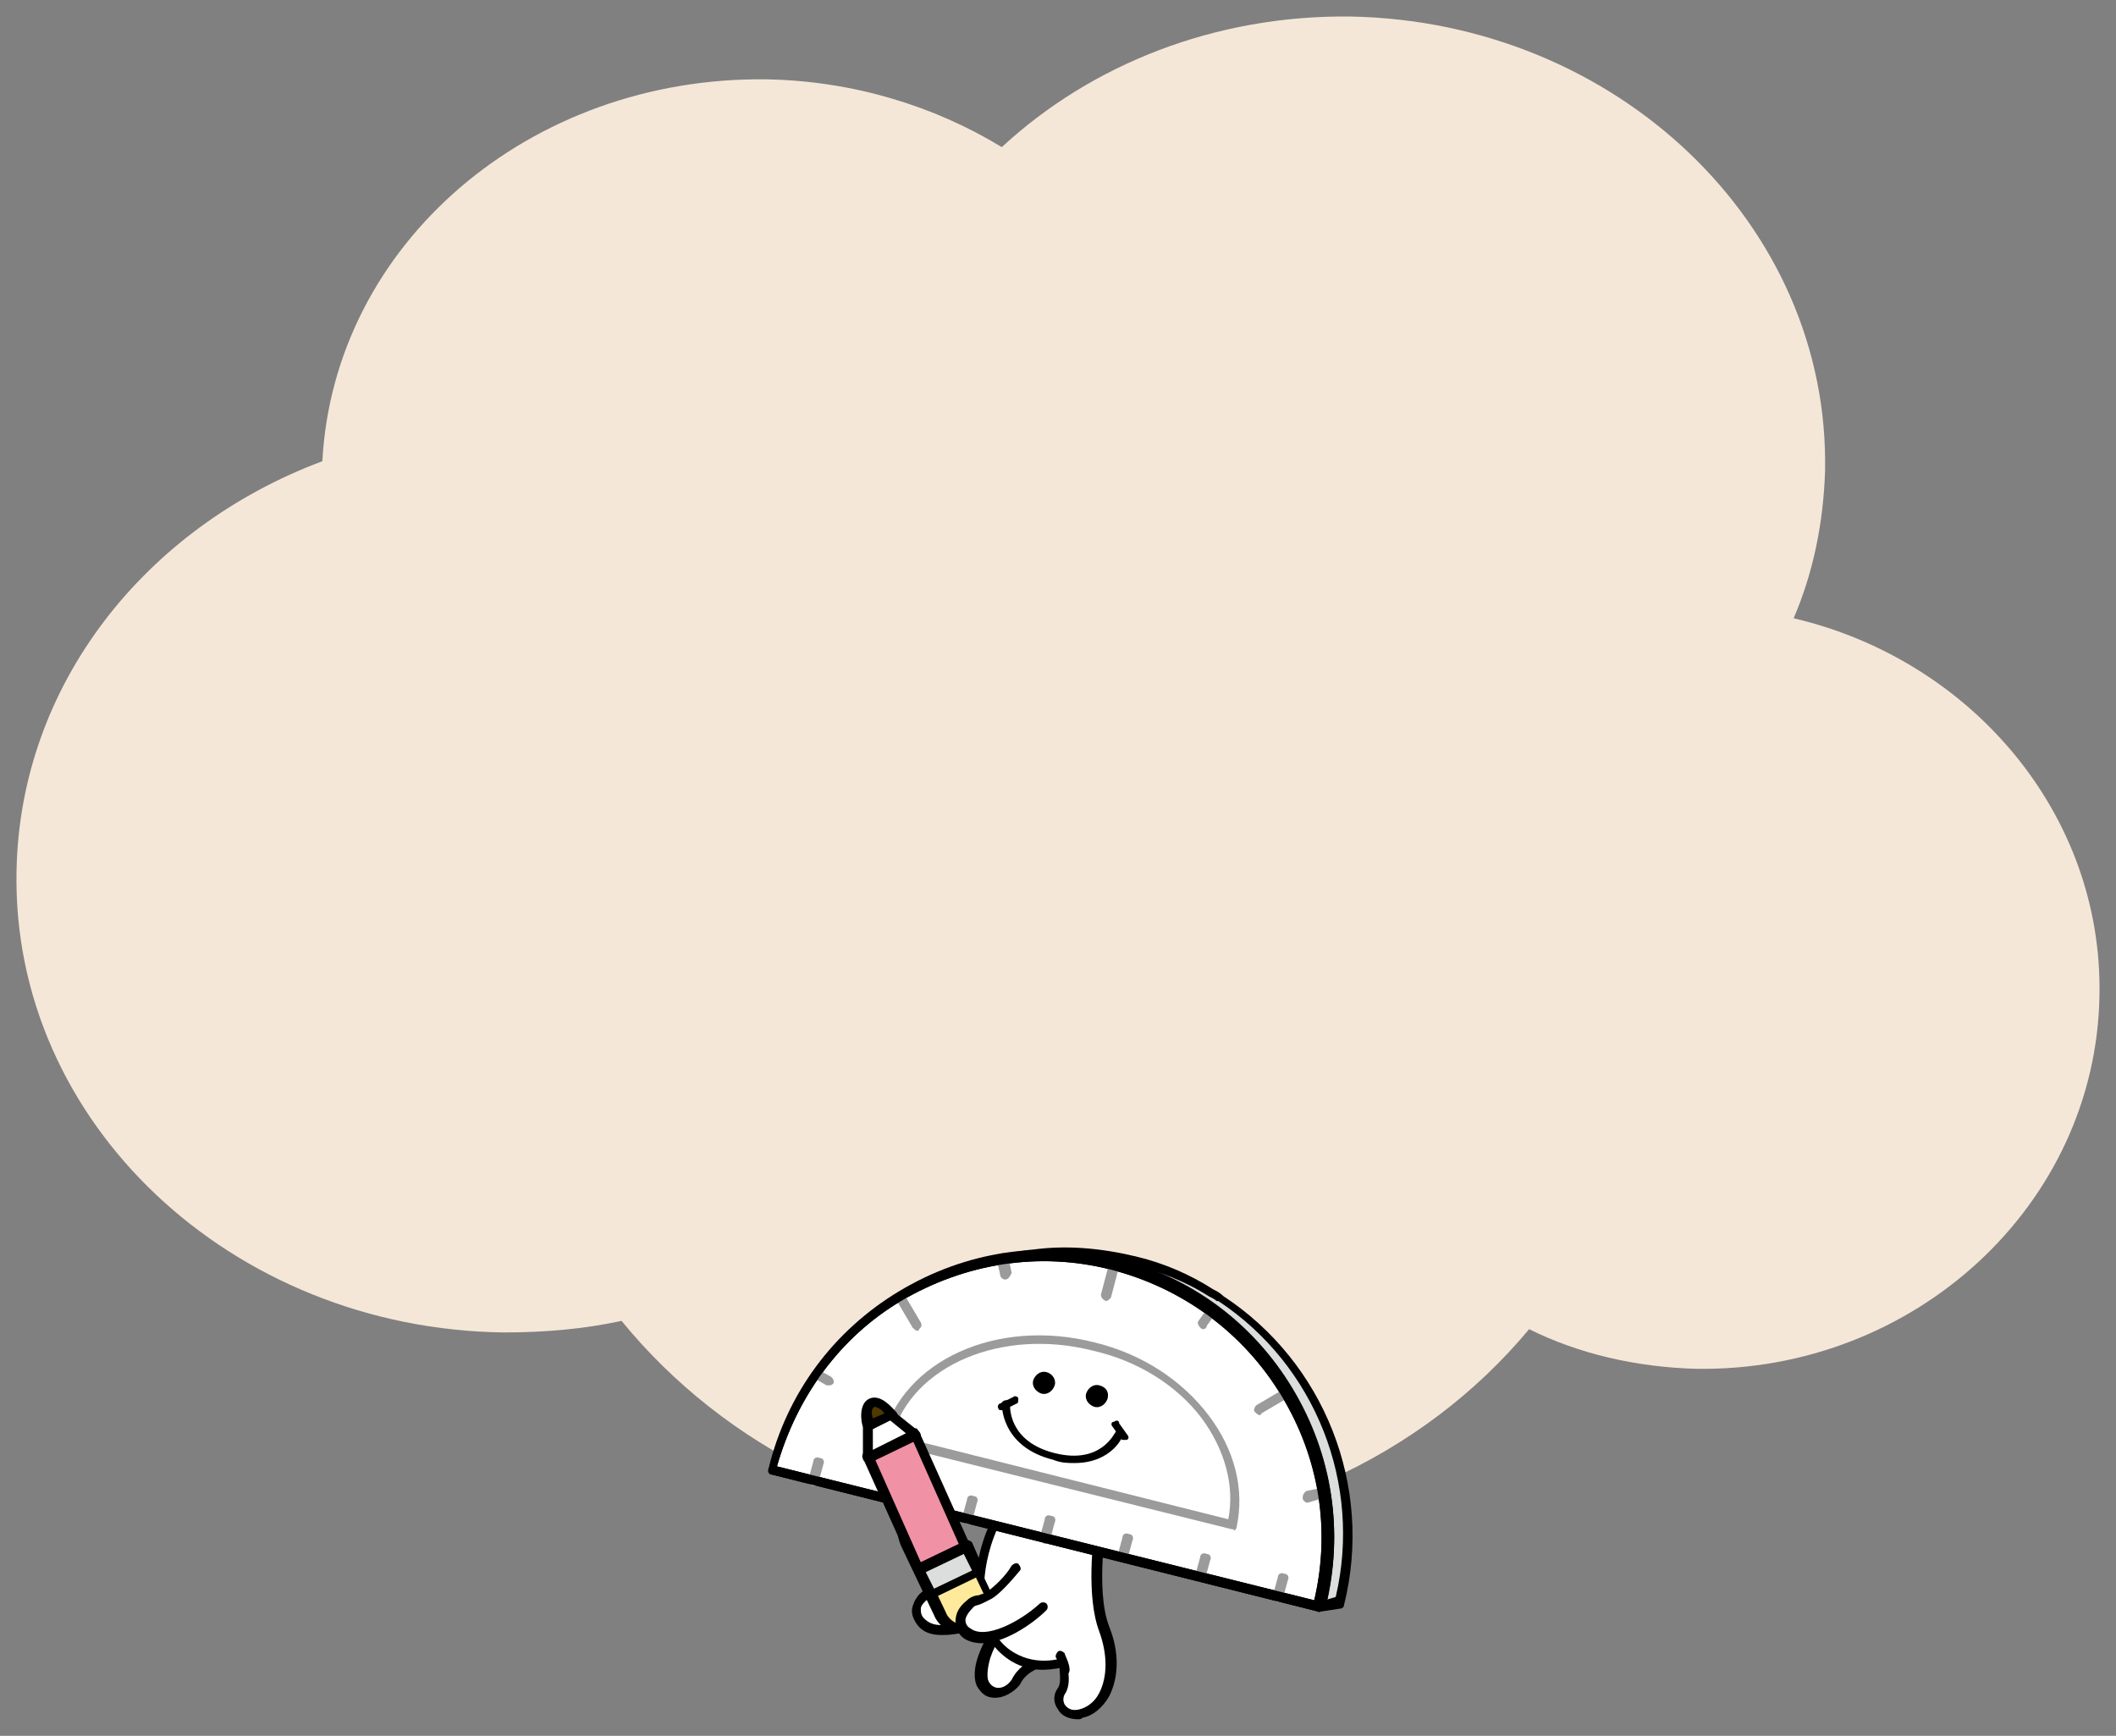 <?xml version="1.0" encoding="utf-8"?>
<!-- Generator: Adobe Illustrator 23.1.0, SVG Export Plug-In . SVG Version: 6.00 Build 0)  -->
<svg version="1.1" id="레이어_1" xmlns="http://www.w3.org/2000/svg" xmlns:xlink="http://www.w3.org/1999/xlink" x="0px"
	 y="0px" width="128px" height="105px" viewBox="0 0 128 105" style="enable-background:new 0 0 128 105;" xml:space="preserve">
<rect x="0" y="0" width="128" height="105" fill="#808080" stroke="none"/>
<g>
	<path style="fill:#F5E7D8;" d="M1,52.7c0.2-11.3,7.8-20.8,18.5-24.8C20.2,14.8,32,4.6,46.4,4.8c5.2,0.1,10.1,1.6,14.2,4.1
		c5.4-5,12.9-8,21.1-7.9c16.1,0.3,29,12.6,28.7,27.5c-0.1,3.1-0.7,6.1-1.9,8.9c10.7,2.5,18.7,11.8,18.5,22.8
		c-0.2,12.7-11.2,22.8-24.4,22.6c-3.6-0.1-7.1-0.9-10.1-2.4C86.1,88.1,76,92.9,64.6,92.7c-11.1-0.2-20.8-5.2-27-12.8
		c-2.3,0.5-4.7,0.7-7.1,0.7C14,80.4,0.7,67.9,1,52.7"/>
</g>
<g>
	<path style="fill:#DCDDDD;" d="M73.9,78.5C73.9,78.5,73.9,78.5,73.9,78.5c-0.2-0.1-0.4-0.3-0.6-0.4c-1.4-0.8-3-1.5-4.7-1.9
		c-2.1-0.5-4.2-0.6-6.2-0.4c0,0,0,0,0,0l0,0c-6.8,0.8-12.7,5.8-14.4,12.8l30.2,7.5l1.5,1l1.3-0.3C82.9,89.6,79.8,82.3,73.9,78.5"/>
	<g>
		<path d="M79.8,97.5c-0.1,0-0.1,0-0.2-0.1l-1.5-1l-30.2-7.5c-0.1,0-0.1-0.1-0.2-0.1s-0.1-0.1,0-0.2c1.7-6.9,7.6-12.1,14.6-13
			c0,0,0.1,0,0.1,0c2.1-0.3,4.2-0.1,6.3,0.4c1.7,0.4,3.3,1.1,4.7,2c0.2,0.1,0.4,0.2,0.6,0.4c0,0,0,0,0,0c6.1,4,9.1,11.5,7.3,18.7
			c0,0.1-0.1,0.2-0.2,0.2L79.8,97.5C79.8,97.5,79.8,97.5,79.8,97.5z M48.4,88.4l29.9,7.5c0,0,0.1,0,0.1,0l1.4,1l1-0.3
			c1.6-6.8-1.2-14-7.1-17.9c0,0,0,0-0.1,0c-0.1-0.1-0.3-0.2-0.5-0.3c-1.4-0.9-3-1.5-4.6-1.9c-2-0.5-4-0.6-6.1-0.4c0,0,0,0,0,0
			C55.8,76.9,50.1,81.8,48.4,88.4z M81.1,96.8L81.1,96.8L81.1,96.8z"/>
	</g>
	<path style="fill:#FFFFFF;" d="M61.9,97.4c-1.9,0.9-3,3.6-2.5,4.5c0.5,0.9,1.6,0.5,1.8-0.1c0.6-1.2,2.2-1.3,2.2-1.3"/>
	<g>
		<path d="M60.2,102.7c-0.5,0-0.8-0.2-1.1-0.7c-0.2-0.4-0.2-1.1,0.1-1.9c0.4-1.1,1.2-2.4,2.6-3c0.2-0.1,0.3,0,0.4,0.1
			c0.1,0.2,0,0.3-0.1,0.4c-1.2,0.5-1.9,1.8-2.2,2.7c-0.2,0.7-0.2,1.2-0.1,1.4c0.1,0.2,0.3,0.4,0.6,0.4c0.3,0,0.6-0.2,0.8-0.5
			c0.7-1.4,2.4-1.5,2.5-1.5c0.2,0,0.3,0.1,0.3,0.3c0,0.2-0.1,0.3-0.3,0.3c0,0-1.5,0.1-2,1.2C61.3,102.4,60.7,102.7,60.2,102.7
			C60.2,102.7,60.2,102.7,60.2,102.7z"/>
	</g>
	<path style="fill:#FFFFFF;" d="M59.9,94.3c-0.4,0.6-1.7,1.5-2.3,1.8c-0.4,0.2-0.9,0.1-1.2,0.3c-0.7,0.4-1.1,1.1-0.5,1.8
		c1,1.2,4.3-0.1,5.3-1"/>
	<g>
		<path d="M57.1,98.9c-0.1,0-0.1,0-0.2,0c-0.6,0-1.1-0.2-1.4-0.6c-0.3-0.4-0.4-0.8-0.3-1.1c0.1-0.4,0.4-0.9,0.9-1.1
			c0.2-0.1,0.5-0.2,0.8-0.2c0.2,0,0.4,0,0.5-0.1c0.6-0.3,1.9-1.2,2.2-1.7c0.1-0.1,0.3-0.2,0.4-0.1c0.1,0.1,0.2,0.3,0.1,0.4
			c-0.4,0.7-1.8,1.6-2.5,1.9c-0.2,0.1-0.4,0.1-0.7,0.2c-0.2,0-0.4,0.1-0.6,0.1c-0.3,0.2-0.6,0.5-0.6,0.7c0,0.2,0,0.4,0.2,0.6
			c0.2,0.2,0.5,0.4,1,0.4c1.3,0.1,3.2-0.8,3.8-1.4c0.1-0.1,0.3-0.1,0.4,0c0.1,0.1,0.1,0.3,0,0.4C60.6,98,58.6,98.9,57.1,98.9z"/>
	</g>
	<path style="fill:#FFFFFF;" d="M66.9,98.7c-1-2.4-0.1-7-0.1-7h-6.2c-1.7,3.1-1.1,5.8-1.1,5.8c1.1,4.4,4.8,3.1,4.8,3.1
		s0.4,1.2,0,1.7c-0.4,0.6,0,1.6,1.2,1.4C66.7,103.5,68,101.5,66.9,98.7"/>
	<g>
		<path d="M65.2,104c-0.5,0-1-0.2-1.2-0.6c-0.3-0.4-0.3-0.9,0-1.3c0.2-0.3,0.1-0.8,0.1-1.2c-0.6,0.1-1.7,0.3-2.9-0.4
			c-1-0.6-1.7-1.6-2.1-3c0-0.1-0.6-2.8,1.1-6c0.1-0.1,0.2-0.2,0.3-0.2h6.2c0.1,0,0.2,0,0.2,0.1c0.1,0.1,0.1,0.2,0.1,0.2
			c0,0-0.8,4.5,0.1,6.8h0c0.6,1.5,0.6,3,0,4.2c-0.4,0.7-1,1.2-1.6,1.3C65.4,104,65.3,104,65.2,104z M64.3,100.3c0,0,0.1,0,0.1,0
			c0.1,0,0.1,0.1,0.1,0.2c0,0.1,0.4,1.3-0.1,2c-0.1,0.2-0.1,0.4,0,0.6c0.2,0.3,0.5,0.4,0.9,0.3c0.4-0.1,0.9-0.4,1.2-1
			c0.5-1,0.5-2.3,0-3.7l0,0c-0.8-2.1-0.4-5.6-0.2-6.8h-5.7c-1.5,2.9-1,5.4-1,5.4c0.3,1.3,0.9,2.2,1.8,2.7
			C62.8,100.8,64.2,100.3,64.3,100.3C64.2,100.3,64.3,100.3,64.3,100.3z"/>
	</g>
	<path style="fill:#FFFFFF;" d="M46.7,88.9c2.3-9.1,11.5-14.7,20.7-12.4C76.5,78.8,82,88,79.8,97.2L46.7,88.9z"/>
	<g>
		<path d="M79.8,97.5C79.7,97.5,79.7,97.4,79.8,97.5l-33.1-8.3c-0.2,0-0.2-0.2-0.2-0.3c1.1-4.5,3.9-8.3,7.9-10.7
			c4-2.4,8.6-3.1,13.1-2c4.5,1.1,8.3,3.9,10.7,7.9c2.4,4,3.1,8.6,2,13.1C80,97.4,79.9,97.5,79.8,97.5z M47,88.7l32.5,8.1
			c1-4.3,0.3-8.7-2-12.4c-2.3-3.8-6-6.5-10.3-7.6c-4.3-1.1-8.8-0.4-12.7,1.9C50.8,80.9,48.2,84.5,47,88.7z"/>
	</g>
	<g>
		<path style="fill:#9B9B9C;" d="M74.5,92.5C74.5,92.5,74.5,92.5,74.5,92.5l-20.9-5.2c-0.1,0-0.1-0.1-0.2-0.1s-0.1-0.1,0-0.2
			c1.2-4.7,6.9-7.3,12.8-5.8c2.9,0.7,5.3,2.3,6.9,4.4c1.6,2.1,2.2,4.5,1.7,6.8c0,0.1-0.1,0.1-0.1,0.2C74.6,92.5,74.6,92.5,74.5,92.5
			z M54,86.8l20.3,5.1c0.4-2-0.2-4.2-1.6-6.1c-1.5-2-3.9-3.5-6.6-4.1C60.6,80.3,55.2,82.6,54,86.8z"/>
	</g>
</g>
<g>
	<path style="fill:#9B9B9C;" d="M77.3,96.9C77.2,96.9,77.2,96.9,77.3,96.9c-0.2-0.1-0.3-0.2-0.3-0.4l0.3-1.1c0-0.2,0.2-0.3,0.4-0.2
		c0.2,0,0.3,0.2,0.2,0.4l-0.3,1.1C77.5,96.8,77.4,96.9,77.3,96.9z M72.6,95.7C72.6,95.7,72.5,95.7,72.6,95.7
		c-0.2-0.1-0.3-0.2-0.3-0.4l0.3-1.1c0-0.2,0.2-0.3,0.4-0.2c0.2,0,0.3,0.2,0.2,0.4l-0.3,1.1C72.9,95.6,72.7,95.7,72.6,95.7z
		 M67.9,94.5C67.9,94.5,67.9,94.5,67.9,94.5c-0.2-0.1-0.3-0.2-0.3-0.4l0.3-1.1c0-0.2,0.2-0.3,0.4-0.2c0.2,0,0.3,0.2,0.2,0.4
		l-0.3,1.1C68.2,94.4,68,94.5,67.9,94.5z M63.2,93.4C63.2,93.4,63.2,93.4,63.2,93.4c-0.2-0.1-0.3-0.2-0.3-0.4l0.3-1.1
		c0-0.2,0.2-0.3,0.4-0.2c0.2,0,0.3,0.2,0.2,0.4l-0.3,1.1C63.5,93.3,63.4,93.4,63.2,93.4z M58.5,92.2C58.5,92.2,58.5,92.2,58.5,92.2
		c-0.2-0.1-0.3-0.2-0.3-0.4l0.3-1.1c0-0.2,0.2-0.3,0.4-0.2c0.2,0,0.3,0.2,0.2,0.4L58.8,92C58.8,92.1,58.7,92.2,58.5,92.2z M53.9,91
		C53.8,91,53.8,91,53.9,91c-0.2-0.1-0.3-0.2-0.3-0.4l0.3-1.1c0-0.2,0.2-0.3,0.4-0.2c0.2,0,0.3,0.2,0.2,0.4l-0.3,1.1
		C54.1,90.9,54,91,53.9,91z M79.1,90.9c-0.1,0-0.3-0.1-0.3-0.3c0-0.2,0.1-0.3,0.2-0.4l0.9-0.2c0.2,0,0.3,0.1,0.4,0.2
		c0,0.2-0.1,0.3-0.2,0.4L79.1,90.9C79.2,90.9,79.2,90.9,79.1,90.9z M49.2,89.9C49.1,89.9,49.1,89.9,49.2,89.9
		c-0.2-0.1-0.3-0.2-0.3-0.4l0.3-1.1c0-0.2,0.2-0.3,0.4-0.2c0.2,0,0.3,0.2,0.2,0.4l-0.3,1.1C49.4,89.8,49.3,89.9,49.2,89.9z
		 M76.2,85.6c-0.1,0-0.2-0.1-0.3-0.2c-0.1-0.1,0-0.3,0.1-0.4l1.7-1c0.1-0.1,0.3,0,0.4,0.1c0.1,0.1,0,0.3-0.1,0.4l-1.7,1
		C76.3,85.6,76.2,85.6,76.2,85.6z M50.2,83.8c-0.1,0-0.1,0-0.2,0l-0.7-0.4c-0.1-0.1-0.2-0.3-0.1-0.4c0.1-0.1,0.3-0.2,0.4-0.1
		l0.7,0.4c0.1,0.1,0.2,0.3,0.1,0.4C50.4,83.7,50.3,83.8,50.2,83.8z M55.5,80.5c-0.1,0-0.2-0.1-0.3-0.2l-1-1.7
		c-0.1-0.2,0-0.3,0.1-0.4c0.2-0.1,0.3,0,0.4,0.1l1,1.7c0.1,0.2,0,0.3-0.1,0.4C55.6,80.4,55.6,80.5,55.5,80.5z M72.8,80.4
		c-0.1,0-0.1,0-0.2-0.1c-0.1-0.1-0.2-0.3-0.1-0.4l0.5-0.7c0.1-0.1,0.3-0.2,0.4-0.1c0.1,0.1,0.2,0.3,0.1,0.4L73,80.2
		C73,80.3,72.9,80.4,72.8,80.4z M66.9,78.7C66.8,78.7,66.8,78.7,66.9,78.7c-0.2-0.1-0.3-0.2-0.3-0.4l0.5-1.9c0-0.2,0.2-0.3,0.4-0.2
		c0.2,0,0.3,0.2,0.2,0.4l-0.5,1.9C67.1,78.6,67,78.7,66.9,78.7z M60.8,77.4c-0.1,0-0.3-0.1-0.3-0.3l-0.2-0.9c0-0.2,0.1-0.3,0.3-0.4
		c0.2,0,0.3,0.1,0.4,0.3l0.2,0.9C61.1,77.2,61,77.4,60.8,77.4C60.8,77.4,60.8,77.4,60.8,77.4z"/>
</g>
<g>
	<g>
		<path d="M79.8,97.5C79.7,97.5,79.7,97.5,79.8,97.5l-33.1-8.3c-0.2,0-0.3-0.2-0.2-0.4c1.1-4.5,3.9-8.3,7.9-10.7s8.6-3.1,13.1-2
			c4.5,1.1,8.3,3.9,10.7,7.9c2.4,4,3.1,8.6,2,13.1C80,97.4,79.9,97.5,79.8,97.5z M47,88.7l32.5,8.1c1-4.2,0.3-8.6-2-12.4
			c-2.3-3.8-6-6.5-10.3-7.6c-4.3-1.1-8.8-0.4-12.7,1.9C50.8,80.9,48.2,84.5,47,88.7z"/>
	</g>
	<path d="M63.8,83.8c-0.1,0.3-0.4,0.6-0.8,0.5c-0.3-0.1-0.6-0.4-0.5-0.8c0.1-0.3,0.4-0.6,0.8-0.5C63.7,83.1,63.9,83.5,63.8,83.8"/>
	<path d="M67,84.6c-0.1,0.3-0.4,0.6-0.8,0.5c-0.3-0.1-0.6-0.4-0.5-0.8c0.1-0.3,0.4-0.6,0.8-0.5C66.9,83.9,67.1,84.2,67,84.6"/>
	<g>
		<path d="M65,88.5c-0.4,0-0.8,0-1.3-0.2c-3.2-0.8-3.1-3.4-3.1-3.4c0-0.1,0.1-0.2,0.3-0.2c0.1,0,0.2,0.1,0.2,0.3
			c0,0.1-0.1,2.2,2.7,2.9c2.8,0.7,3.6-1.2,3.7-1.3c0.1-0.1,0.2-0.2,0.3-0.1c0.1,0.1,0.2,0.2,0.1,0.3C68,86.8,67.3,88.5,65,88.5z"/>
	</g>
	<path style="fill:#FFEA9B;" d="M56.8,97.6c0.4,0.8,1.2,1.1,1.9,0.8l0.4-0.2c0.7-0.3,0.9-1.2,0.6-2l-2-4.2c-0.4-0.8-0.5-0.1-1.2,0.2
		l-1.1-0.9c-0.7,0.3-0.9,1.2-0.6,2L56.8,97.6z"/>
	<g>
		<path d="M58.2,98.8c-0.2,0-0.4,0-0.7-0.1c-0.4-0.2-0.8-0.5-1-1l-2-4.2c-0.2-0.5-0.3-1-0.1-1.5c0.1-0.4,0.4-0.7,0.8-0.9
			c0.1,0,0.2,0,0.3,0l0.9,0.7c0.1-0.1,0.2-0.2,0.3-0.2c0.2-0.2,0.4-0.3,0.6-0.3c0.3,0.1,0.4,0.3,0.5,0.5l2,4.2
			c0.2,0.4,0.3,0.9,0.1,1.4c-0.1,0.5-0.4,0.8-0.8,1l-0.4,0.2C58.7,98.8,58.4,98.8,58.2,98.8z M55.4,91.8c-0.2,0.1-0.3,0.3-0.3,0.5
			c-0.1,0.3-0.1,0.7,0.1,1l2,4.2l0,0c0.1,0.3,0.4,0.6,0.7,0.7c0.3,0.1,0.6,0.1,0.8,0l0.4-0.2c0.3-0.1,0.4-0.3,0.5-0.6
			c0.1-0.3,0.1-0.6-0.1-1l-2-4.2c0-0.1-0.1-0.1-0.1-0.2c0,0-0.1,0.1-0.1,0.1c-0.2,0.1-0.3,0.3-0.6,0.4c-0.1,0-0.2,0-0.3,0L55.4,91.8
			z"/>
	</g>
</g>
<polygon style="fill:#F091A6;" points="52.5,88.1 55.4,86.8 58.5,93.6 55.6,95 "/>
<g>
	<path d="M55.6,95.3c0,0-0.1,0-0.1,0c-0.1,0-0.1-0.1-0.2-0.2l-3.1-6.9c-0.1-0.1,0-0.3,0.1-0.4l2.9-1.4c0.1,0,0.2,0,0.2,0
		c0.1,0,0.1,0.1,0.2,0.2l3.1,6.9c0.1,0.1,0,0.3-0.1,0.4l-2.9,1.4C55.7,95.3,55.7,95.3,55.6,95.3z M52.9,88.2l2.8,6.3l2.3-1.1
		l-2.8-6.3L52.9,88.2z"/>
</g>
<rect x="55.8" y="94.2" transform="matrix(0.905 -0.426 0.426 0.905 -35.038 33.521)" style="fill:#DCDDDD;" width="3.2" height="1.7"/>
<g>
	<path d="M56.4,96.8C56.3,96.8,56.3,96.8,56.4,96.8c-0.2,0-0.2-0.1-0.3-0.2l-0.7-1.6c-0.1-0.1,0-0.3,0.1-0.4l2.9-1.4
		c0.1-0.1,0.3,0,0.4,0.1l0.7,1.6c0,0.1,0,0.2,0,0.2c0,0.1-0.1,0.1-0.2,0.2l-2.9,1.4C56.4,96.8,56.4,96.8,56.4,96.8z M56,95.1l0.5,1
		l2.3-1.1l-0.5-1L56,95.1z"/>
</g>
<polyline style="fill:#FFFFFF;" points="52.5,86.2 52.5,88.1 55.4,86.8 54,85.6 "/>
<g>
	<path d="M52.5,88.4c-0.1,0-0.1,0-0.2,0c-0.1-0.1-0.1-0.1-0.1-0.2l0-1.9c0-0.2,0.1-0.3,0.3-0.3l0,0c0.2,0,0.3,0.1,0.3,0.3l0,1.4l2-1
		l-1.1-0.9c-0.1-0.1-0.1-0.3,0-0.4c0.1-0.1,0.3-0.1,0.4,0l1.5,1.2c0.1,0.1,0.1,0.2,0.1,0.3c0,0.1-0.1,0.2-0.2,0.2l-2.9,1.4
		C52.6,88.4,52.6,88.4,52.5,88.4z"/>
</g>
<g>
	<path style="fill:#4F3901;" d="M54,85.6l-1.4,0.7c0,0-0.3-1.2,0.2-1.4C53.2,84.6,54,85.6,54,85.6"/>
	<g>
		<path d="M52.5,86.5c0,0-0.1,0-0.1,0c-0.1,0-0.1-0.1-0.2-0.2c-0.1-0.2-0.3-1.4,0.4-1.7c0.7-0.3,1.4,0.6,1.6,0.8
			c0.1,0.1,0.1,0.2,0.1,0.2c0,0.1-0.1,0.2-0.2,0.2l-1.4,0.7C52.6,86.5,52.6,86.5,52.5,86.5z M52.9,85.1
			C52.9,85.1,52.9,85.1,52.9,85.1c-0.2,0.1-0.2,0.4-0.1,0.7l0.7-0.3C53.3,85.2,53,85.1,52.9,85.1z"/>
	</g>
	<path style="fill:#FFFFFF;" d="M61.4,94.8c-0.5,0.6-1.2,1.3-1.6,1.6c-0.3,0.2-0.9,0.3-1.2,0.5c-0.6,0.5-0.9,1.3-0.2,1.8
		c1.1,0.9,3.4-0.4,4.5-1.5"/>
	<g>
		<path d="M59.4,99.4c-0.4,0-0.8-0.1-1.1-0.3c-0.4-0.3-0.5-0.7-0.5-1c0-0.5,0.2-0.9,0.7-1.3c0.2-0.2,0.5-0.3,0.7-0.3
			c0.2-0.1,0.4-0.1,0.5-0.2c0.4-0.3,1.1-0.9,1.5-1.6c0.1-0.1,0.3-0.2,0.4-0.1c0.1,0.1,0.2,0.3,0.1,0.4c-0.5,0.6-1.2,1.4-1.7,1.7
			c-0.2,0.1-0.4,0.2-0.6,0.3c-0.2,0.1-0.4,0.1-0.5,0.2c-0.3,0.3-0.5,0.6-0.5,0.8c0,0.2,0.1,0.4,0.3,0.5c0.9,0.7,3-0.4,4.2-1.5
			c0.1-0.1,0.3-0.1,0.4,0c0.1,0.1,0.1,0.3,0,0.4C62.4,98.3,60.7,99.4,59.4,99.4z"/>
	</g>
</g>
<g>
	<path d="M68,87.1c-0.1,0-0.2,0-0.2-0.1l-0.5-0.7c-0.1-0.1-0.1-0.3,0.1-0.3c0.1-0.1,0.3-0.1,0.3,0.1l0.5,0.7
		c0.1,0.1,0.1,0.3-0.1,0.3C68.1,87.1,68.1,87.1,68,87.1z M60.6,85.3c-0.1,0-0.2,0-0.2-0.1c-0.1-0.1,0-0.3,0.1-0.3l0.8-0.4
		c0.1-0.1,0.3,0,0.3,0.1s0,0.3-0.1,0.3l-0.8,0.4C60.7,85.3,60.7,85.3,60.6,85.3z"/>
</g>
<g>
	<path d="M64.4,101.3C64.4,101.3,64.4,101.3,64.4,101.3c-0.2,0-0.3-0.1-0.3-0.3c0-0.2-0.1-0.5-0.2-0.7c-0.1-0.1,0-0.3,0.1-0.4
		c0.1-0.1,0.3,0,0.4,0.1c0,0.1,0.3,0.6,0.3,1C64.7,101.2,64.6,101.3,64.4,101.3z"/>
</g>
<g>
</g>
<g>
</g>
<g>
</g>
<g>
</g>
<g>
</g>
<g>
</g>
<g>
</g>
<g>
</g>
<g>
</g>
<g>
</g>
<g>
</g>
<g>
</g>
<g>
</g>
<g>
</g>
<g>
</g>
</svg>
